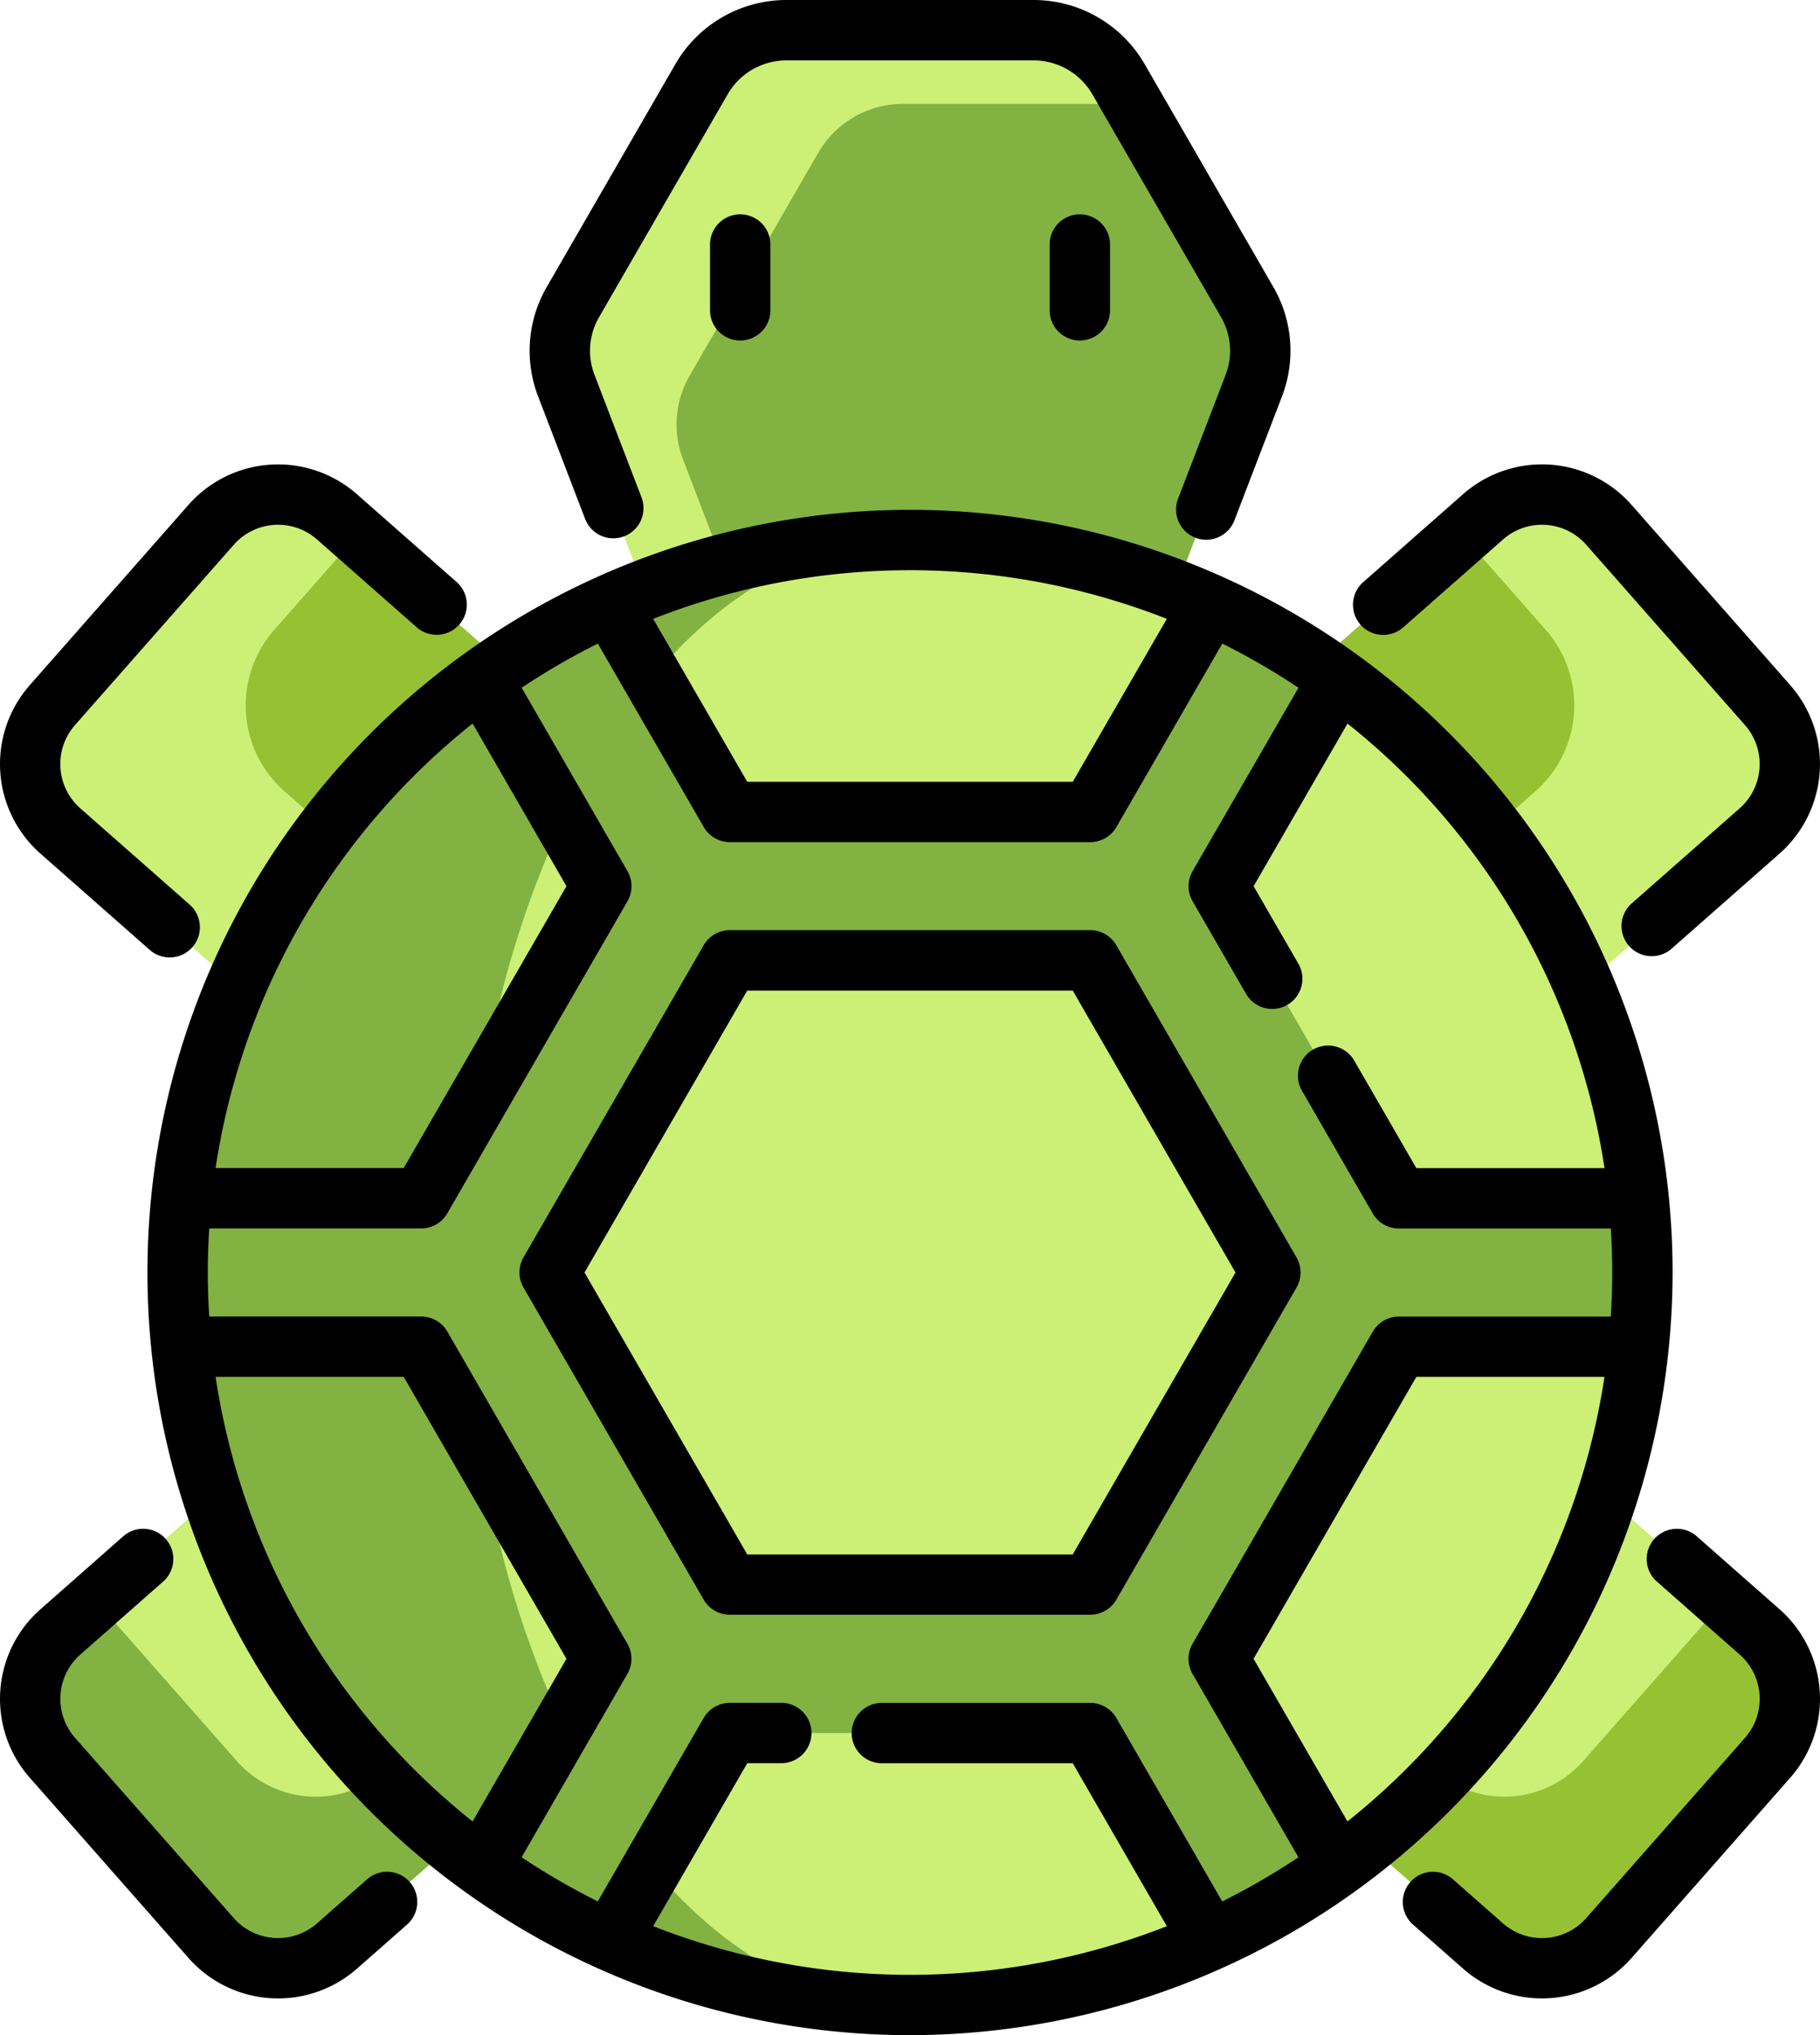 <svg id="turtle" xmlns="http://www.w3.org/2000/svg" width="118.732" height="132.753" viewBox="0 0 118.732 132.753">
  <path id="Path_1482" data-name="Path 1482" d="M213.167,30.79l-5.1,13.3H173.43l-5.1-13.3a6.366,6.366,0,0,1,.43-5.468l8.393-14.541a6.374,6.374,0,0,1,5.518-3.187h16.152a6.378,6.378,0,0,1,5.518,3.184l.937,1.622,7.458,12.921A6.365,6.365,0,0,1,213.167,30.79Z" transform="translate(-131.381 -5.625)" fill="#cbf075"/>
  <g id="Group_2324" data-name="Group 2324" transform="translate(1.966 6.776)">
    <path id="Path_1483" data-name="Path 1483" d="M234.915,44.522l-5.1,13.3H200.948l-3.258-8.492a6.366,6.366,0,0,1,.43-5.468l8.393-14.541a6.372,6.372,0,0,1,5.518-3.184h14.995l7.458,12.921A6.363,6.363,0,0,1,234.915,44.522Z" transform="translate(-155.095 -26.133)" fill="#82b241"/>
    <path id="Path_1484" data-name="Path 1484" d="M79.575,346.356,54.634,368.315a5.814,5.814,0,0,1-8.205-.521L36.071,356.031a5.814,5.814,0,0,1,.522-8.206l2.306-2.03,22.634-19.93,13.735,15.6Z" transform="translate(-34.62 -248.149)" fill="#82b241"/>
  </g>
  <path id="Path_1485" data-name="Path 1485" d="M87.49,341.465,70.005,356.859a6.861,6.861,0,0,1-9.683-.616l-9.2-10.449,22.634-19.93Z" transform="translate(-44.876 -241.373)" fill="#cbf075"/>
  <path id="Path_1486" data-name="Path 1486" d="M304,346.358l18.042-20.491,24.94,21.96a5.814,5.814,0,0,1,.521,8.206L337.151,367.8a5.814,5.814,0,0,1-8.206.521Z" transform="translate(-232.192 -241.375)" fill="#96c133"/>
  <g id="Group_2325" data-name="Group 2325" transform="translate(1.965 32.261)">
    <path id="Path_1487" data-name="Path 1487" d="M304,147.835l18.042,20.491,24.94-21.96a5.814,5.814,0,0,0,.521-8.206L337.151,126.4a5.814,5.814,0,0,0-8.206-.521Z" transform="translate(-234.157 -124.424)" fill="#cbf075"/>
    <path id="Path_1488" data-name="Path 1488" d="M79.573,147.834,69.2,159.613l-7.671,8.71L36.589,146.365a5.813,5.813,0,0,1-.522-8.206l10.358-11.764a5.814,5.814,0,0,1,8.206-.521l1.354,1.192Z" transform="translate(-34.617 -124.423)" fill="#cbf075"/>
  </g>
  <path id="Path_1489" data-name="Path 1489" d="M119.751,155.386l-10.372,11.779-17.99-15.838a7.456,7.456,0,0,1-.67-10.524l5.445-6.185Z" transform="translate(-72.83 -99.714)" fill="#96c133"/>
  <path id="Path_1490" data-name="Path 1490" d="M320.62,341.465,338.1,356.858a6.861,6.861,0,0,0,9.683-.616l9.2-10.45-22.634-19.93Z" transform="translate(-244.499 -241.372)" fill="#cbf075"/>
  <path id="Path_1491" data-name="Path 1491" d="M304,155.386l10.372,11.779,17.991-15.838a7.456,7.456,0,0,0,.67-10.524l-5.445-6.185Z" transform="translate(-232.192 -99.715)" fill="#96c133"/>
  <path id="Path_1513" data-name="Path 1513" d="M47.778,0A47.778,47.778,0,1,1,0,47.778,47.778,47.778,0,0,1,47.778,0Z" transform="translate(11.589 35.227)" fill="#82b241"/>
  <path id="Path_1492" data-name="Path 1492" d="M119.134,231.424a47.777,47.777,0,0,1,0-95.551c-15.727.331-28.42,21.595-28.42,47.775S103.407,231.093,119.134,231.424Z" transform="translate(-60.141 -100.643)" fill="#82b241"/>
  <g id="Group_2326" data-name="Group 2326" transform="translate(11.828 35.227)">
    <path id="Path_1493" data-name="Path 1493" d="M88.3,338.8l11.753,20.358-7.82,13.549A47.745,47.745,0,0,1,72.655,338.8Z" transform="translate(-72.655 -286.185)" fill="#cbf075"/>
    <path id="Path_1494" data-name="Path 1494" d="M88.3,204.6H72.656a47.746,47.746,0,0,1,19.578-33.907l7.82,13.549Z" transform="translate(-72.656 -161.662)" fill="#cbf075"/>
    <path id="Path_1495" data-name="Path 1495" d="M188.31,153.6l-7.826-13.554a47.9,47.9,0,0,1,39.159,0L211.818,153.6H188.31Z" transform="translate(-152.526 -135.863)" fill="#cbf075"/>
    <path id="Path_1496" data-name="Path 1496" d="M211.819,435.991l7.826,13.554a47.9,47.9,0,0,1-39.159,0l7.826-13.554Z" transform="translate(-152.527 -358.173)" fill="#cbf075"/>
    <path id="Path_1497" data-name="Path 1497" d="M200.6,241.616l11.755,20.358L200.6,282.332H177.091l-11.753-20.358,11.753-20.358Z" transform="translate(-141.307 -214.196)" fill="#cbf075"/>
    <path id="Path_1498" data-name="Path 1498" d="M345.427,338.8H361.07a47.748,47.748,0,0,1-19.576,33.907l-7.823-13.549Z" transform="translate(-265.994 -286.185)" fill="#cbf075"/>
    <path id="Path_1499" data-name="Path 1499" d="M345.427,204.6l-11.756-20.358,7.823-13.549A47.748,47.748,0,0,1,361.07,204.6Z" transform="translate(-265.994 -161.662)" fill="#cbf075"/>
  </g>
  <g id="Group_2327" data-name="Group 2327" transform="translate(11.828 35.23)">
    <path id="Path_1500" data-name="Path 1500" d="M92.276,345.69a64.184,64.184,0,0,0,5.282,17.8l-5.324,9.222A47.745,47.745,0,0,1,72.656,338.8H88.3Z" transform="translate(-72.656 -286.188)" fill="#82b241"/>
    <path id="Path_1501" data-name="Path 1501" d="M92.234,170.693l5.324,9.222a64.184,64.184,0,0,0-5.282,17.8L88.3,204.6H72.656A47.745,47.745,0,0,1,92.234,170.693Z" transform="translate(-72.656 -161.665)" fill="#82b241"/>
    <path id="Path_1502" data-name="Path 1502" d="M199.674,478.737c-.129,0-.26,0-.391-.005-.163,0-.328-.005-.491-.011h-.055c-.157-.005-.315-.008-.472-.016-.142-.005-.286-.01-.428-.018-.207-.008-.415-.018-.625-.031-.129-.005-.26-.013-.391-.024a47.5,47.5,0,0,1-16.336-4.077l2.772-4.8C187.887,475.293,193.549,478.6,199.674,478.737Z" transform="translate(-152.526 -383.186)" fill="#82b241"/>
    <path id="Path_1503" data-name="Path 1503" d="M183.256,144.854l-2.772-4.8a47.5,47.5,0,0,1,16.336-4.077c.131-.01.262-.018.391-.024.21-.013.417-.024.625-.031.142-.008.286-.013.428-.018.157-.008.315-.01.472-.016h.055c.163-.005.328-.01.491-.01.131,0,.262-.005.391-.005C193.549,136.01,187.887,139.318,183.256,144.854Z" transform="translate(-152.526 -135.874)" fill="#82b241"/>
  </g>
  <path id="Path_1504" data-name="Path 1504" d="M163.63,178.015a49.748,49.748,0,1,0-49.748,49.748A49.8,49.8,0,0,0,163.63,178.015Zm-32.994-42.638L124.5,146.006H103.263l-6.137-10.629a45.825,45.825,0,0,1,33.509,0Zm-45.29,6.829,6.124,10.609L80.853,171.2H68.579A45.82,45.82,0,0,1,85.346,142.206ZM68.579,184.824H80.853l10.616,18.39-6.124,10.609A45.824,45.824,0,0,1,68.579,184.824Zm28.549,35.827,6.137-10.628h2.218a1.969,1.969,0,1,0,0-3.938h-3.355a1.969,1.969,0,0,0-1.705.985l-6.91,11.968a45.779,45.779,0,0,1-4.969-2.879l6.9-11.961a1.968,1.968,0,0,0,0-1.969L83.7,181.871a1.969,1.969,0,0,0-1.705-.985H68.165c-.059-.95-.093-1.907-.093-2.872s.034-1.922.093-2.872H81.99a1.969,1.969,0,0,0,1.705-.984L95.448,153.8a1.968,1.968,0,0,0,0-1.969l-6.9-11.961a45.872,45.872,0,0,1,4.969-2.879l6.91,11.968a1.969,1.969,0,0,0,1.705.984h23.508a1.969,1.969,0,0,0,1.705-.984l6.91-11.968a45.841,45.841,0,0,1,4.97,2.88l-6.906,11.961a1.968,1.968,0,0,0,0,1.969l3.473,6.015a1.969,1.969,0,1,0,3.41-1.969l-2.905-5.031,6.126-10.609a45.824,45.824,0,0,1,16.766,29H146.913l-4.036-6.989a1.969,1.969,0,1,0-3.41,1.969l4.6,7.974a1.969,1.969,0,0,0,1.705.985H159.6c.059.95.093,1.907.093,2.872s-.034,1.922-.093,2.872H145.776a1.969,1.969,0,0,0-1.705.984l-11.756,20.358a1.969,1.969,0,0,0,0,1.969l6.906,11.96a45.871,45.871,0,0,1-4.97,2.88l-6.91-11.969a1.969,1.969,0,0,0-1.705-.984h-13.59a1.969,1.969,0,0,0,0,3.938H124.5l6.137,10.629a45.827,45.827,0,0,1-33.508,0Zm45.292-6.829-6.126-10.609,10.619-18.389h12.273A45.824,45.824,0,0,1,142.419,213.822Z" transform="translate(-54.515 -95.01)"/>
  <path id="Path_1505" data-name="Path 1505" d="M51.024,407.333l-3.307,2.911a3.851,3.851,0,0,1-5.427-.345L31.931,398.135a3.849,3.849,0,0,1,.344-5.427l5.447-4.8a1.969,1.969,0,0,0-2.6-2.955l-5.447,4.8a7.791,7.791,0,0,0-.7,10.984L39.335,412.5a7.792,7.792,0,0,0,10.984.7l3.307-2.911a1.969,1.969,0,0,0-2.6-2.956Z" transform="translate(-27.037 -284.78)"/>
  <path id="Path_1506" data-name="Path 1506" d="M404.468,389.755l-5.448-4.8a1.969,1.969,0,0,0-2.6,2.955l5.448,4.8a3.849,3.849,0,0,1,.345,5.427L391.853,409.9a3.85,3.85,0,0,1-5.427.345l-3.307-2.911a1.969,1.969,0,0,0-2.6,2.956l3.307,2.911a7.792,7.792,0,0,0,10.983-.7l10.357-11.763A7.792,7.792,0,0,0,404.468,389.755Z" transform="translate(-288.372 -284.781)"/>
  <path id="Path_1507" data-name="Path 1507" d="M370.605,127.494l6.551-5.769a3.845,3.845,0,0,1,5.427.345l10.357,11.765a3.85,3.85,0,0,1-.345,5.427l-7.088,6.241a1.969,1.969,0,0,0,2.6,2.955l7.088-6.242a7.792,7.792,0,0,0,.7-10.984l-10.357-11.764a7.783,7.783,0,0,0-10.985-.7L368,124.538a1.969,1.969,0,0,0,2.6,2.956Z" transform="translate(-279.102 -86.536)"/>
  <path id="Path_1508" data-name="Path 1508" d="M29.673,142.219l7.088,6.241a1.969,1.969,0,1,0,2.6-2.955l-7.088-6.241a3.849,3.849,0,0,1-.345-5.427L42.29,122.073a3.845,3.845,0,0,1,5.427-.345l6.552,5.769a1.969,1.969,0,0,0,2.6-2.955l-6.552-5.769a7.783,7.783,0,0,0-10.985.7L28.975,131.236A7.791,7.791,0,0,0,29.673,142.219Z" transform="translate(-27.037 -86.539)"/>
  <path id="Path_1509" data-name="Path 1509" d="M196.678,277.691l11.754-20.359a1.968,1.968,0,0,0,0-1.969L196.678,235a1.969,1.969,0,0,0-1.705-.984H171.464a1.969,1.969,0,0,0-1.705.984l-11.754,20.359a1.969,1.969,0,0,0,0,1.969l11.754,20.359a1.969,1.969,0,0,0,1.705.985h23.508A1.971,1.971,0,0,0,196.678,277.691ZM172.6,274.738l-10.617-18.39,10.617-18.39h21.235l10.617,18.39-10.617,18.39Z" transform="translate(-123.852 -173.343)"/>
  <path id="Path_1510" data-name="Path 1510" d="M163.93,33.88a1.969,1.969,0,0,0,3.676-1.411l-3.075-8.011a4.38,4.38,0,0,1,.3-3.777l8.392-14.54a4.417,4.417,0,0,1,3.813-2.2h16.153A4.42,4.42,0,0,1,197,6.137l8.4,14.543a4.38,4.38,0,0,1,.3,3.779l-3.074,8.01A1.969,1.969,0,1,0,206.3,33.88l3.074-8.008a8.3,8.3,0,0,0-.563-7.159l-8.4-14.545A8.367,8.367,0,0,0,193.188,0H177.035a8.367,8.367,0,0,0-7.223,4.172L161.42,18.712a8.3,8.3,0,0,0-.564,7.158Z" transform="translate(-125.746)"/>
  <path id="Path_1511" data-name="Path 1511" d="M205.684,55.9v4.291a1.969,1.969,0,0,0,3.938,0V55.9a1.969,1.969,0,0,0-3.938,0Z" transform="translate(-159.364 -39.95)"/>
  <path id="Path_1512" data-name="Path 1512" d="M291.137,55.9v4.291a1.969,1.969,0,1,0,3.938,0V55.9a1.969,1.969,0,1,0-3.938,0Z" transform="translate(-222.66 -39.95)"/>
</svg>
